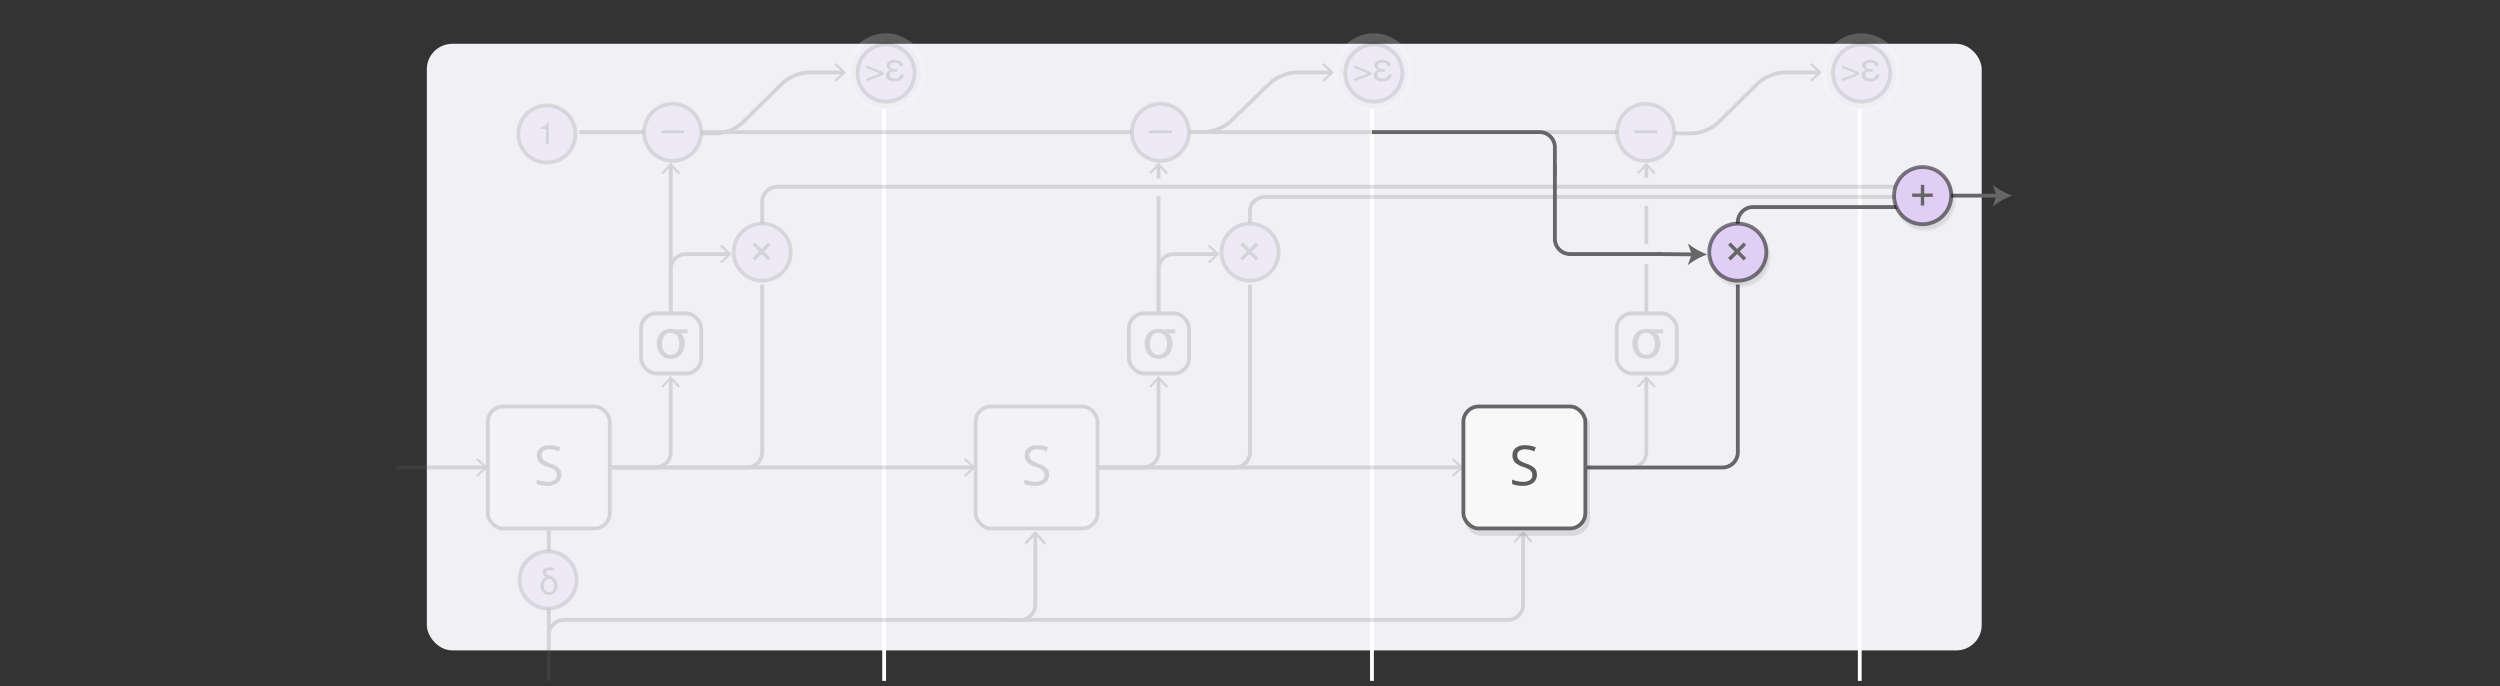 <svg id="background" xmlns="http://www.w3.org/2000/svg" xmlns:xlink="http://www.w3.org/1999/xlink" width="984" height="270" viewBox="0 0 984 270">
  <rect x="0" y="0" width="984" height="270" fill="#333333" stroke="none"/>
  <defs>
    <symbol id="op-halo" data-name="op-halo" viewBox="0 0 31.45 31.45">
      <circle cx="15.73" cy="15.73" r="14.73" fill="#e6eaf2" stroke="#fff" stroke-miterlimit="10" stroke-width="2"/>
    </symbol>
    <symbol id="op-bg" data-name="op-bg" viewBox="0 0 24 24">
      <circle cx="12" cy="12" r="11.25" fill="#e0cef5" stroke="#000" stroke-miterlimit="10" stroke-opacity="0.5" stroke-width="1.5"/>
    </symbol>
    <symbol id="op-sum_5" data-name="op-sum 5" viewBox="0 0 24 24">
      <use id="op-bg-3" data-name="op-bg" width="24" height="24" xlink:href="#op-bg"/>
      <g>
        <path d="M11,12.65L4.21,15.32V14.26l5.51-2.12L4.21,10V9L11,11.66v1Z" fill="#666"/>
        <path d="M16.34,11.45H15.48q-0.37,0-.73,0a1.84,1.84,0,0,0-.66.17,1,1,0,0,0-.46.42,1.19,1.19,0,0,0-.21.73,1.13,1.13,0,0,0,.2.67,1.4,1.4,0,0,0,.46.43,2.73,2.73,0,0,0,1.33.3,3,3,0,0,0,1.54-.37,1.66,1.66,0,0,0,.73-1.28H19a2.55,2.55,0,0,1-1.09,2.09,4,4,0,0,1-2.32.7,7.39,7.39,0,0,1-1.28-.11,4.23,4.23,0,0,1-1.17-.38A2.21,2.21,0,0,1,12,12.79a1.72,1.72,0,0,1,.55-1.3,2.33,2.33,0,0,1,1.2-.66v0a2.71,2.71,0,0,1-1.07-.69A1.56,1.56,0,0,1,12.24,9a1.8,1.8,0,0,1,.3-1,2,2,0,0,1,.74-0.69,4.19,4.19,0,0,1,2-.52,4.65,4.65,0,0,1,2.34.55,2.37,2.37,0,0,1,1.05,2H17.36a1.21,1.21,0,0,0-.64-1.15,3.21,3.21,0,0,0-1.36-.29,2.53,2.53,0,0,0-1.1.24,1,1,0,0,0-.58,1,1,1,0,0,0,.58,1,2.79,2.79,0,0,0,1.2.22h0.88v1.16Z" fill="#666"/>
      </g>
    </symbol>
    <symbol id="op-sum_4" data-name="op-sum 4" viewBox="0 0 24 24">
      <use id="op-bg-6" data-name="op-bg" width="24" height="24" xlink:href="#op-bg"/>
      <path d="M7.51,11.21h9v1.15h-9V11.21Z" fill="#666"/>
    </symbol>
    <symbol id="op-sum_3" data-name="op-sum 3" viewBox="0 0 24 24">
      <use id="op-bg-9" data-name="op-bg" width="24" height="24" xlink:href="#op-bg"/>
      <path d="M9.65,10V9.21a4.3,4.3,0,0,0,1.59-.37,1.83,1.83,0,0,0,.67-1.23h0.83V16H11.62V10h-2Z" fill="#666"/>
    </symbol>
    <symbol id="op-x" data-name="op-x" viewBox="0 0 24 24">
      <use id="op-bg-12" data-name="op-bg" width="24" height="24" xlink:href="#op-bg"/>
      <path d="M9.16,15.28l-1-1,2.56-2.56L8.16,9.16l1-1,2.58,2.58L14.3,8.17l1,1-2.56,2.56,2.57,2.57-1,1-2.57-2.57Z" fill="#666"/>
    </symbol>
    <symbol id="rnn-bg" data-name="rnn-bg" viewBox="0 0 49.5 49.5">
      <rect x="0.75" y="0.75" width="48" height="48" rx="6" ry="6" fill="#fff" fill-opacity="0.8" stroke="#666" stroke-width="1.5"/>
    </symbol>
    <symbol id="rnn-s" data-name="rnn-s" viewBox="0 0 49.5 49.5">
      <use id="rnn-bg-3" data-name="rnn-bg" width="49.5" height="49.5" xlink:href="#rnn-bg"/>
      <path d="M29.68,27.61a3.81,3.81,0,0,1-1.49,3.2,6.46,6.46,0,0,1-4,1.15,10.1,10.1,0,0,1-4.25-.71V29.51a11.16,11.16,0,0,0,2.08.64,10.92,10.92,0,0,0,2.23.23,4.49,4.49,0,0,0,2.72-.69,2.25,2.25,0,0,0,.92-1.91,2.45,2.45,0,0,0-.32-1.32,3,3,0,0,0-1.08-1,15.14,15.14,0,0,0-2.31-1A7.38,7.38,0,0,1,21,22.68a4.06,4.06,0,0,1-.93-2.77A3.45,3.45,0,0,1,21.45,17,5.61,5.61,0,0,1,25,16a10.54,10.54,0,0,1,4.26.85l-0.56,1.57A9.63,9.63,0,0,0,25,17.6a3.62,3.62,0,0,0-2.24.62,2,2,0,0,0-.81,1.71,2.62,2.62,0,0,0,.3,1.32,2.8,2.8,0,0,0,1,.95,12.47,12.47,0,0,0,2.16,1A8.56,8.56,0,0,1,28.76,25,3.68,3.68,0,0,1,29.68,27.61Z" fill="#5b5b5b"/>
    </symbol>
    <symbol id="op-sum_2" data-name="op-sum 2" viewBox="0 0 24 24">
      <use width="24" height="24" xlink:href="#op-bg"/>
      <path d="M9.88,9.08a1.77,1.77,0,0,1,.69-1.47,3,3,0,0,1,1.89-.54,4.84,4.84,0,0,1,1.87.38v1.1a5.22,5.22,0,0,0-1.88-.4,1.57,1.57,0,0,0-.93.25,0.78,0.78,0,0,0-.35.67q0,0.74,1.51,1.26a4.6,4.6,0,0,1,2.22,1.44A3.75,3.75,0,0,1,15.64,14v0.27a4.23,4.23,0,0,1-.4,1.87,3,3,0,0,1-1.15,1.28,3.29,3.29,0,0,1-1.74.45,3.08,3.08,0,0,1-2.42-1A3.86,3.86,0,0,1,9,14.22V14.13a3.42,3.42,0,0,1,.64-2A2.76,2.76,0,0,1,11.29,11v0a2.36,2.36,0,0,1-1-.75A1.76,1.76,0,0,1,9.88,9.08Zm0.42,5.2a3,3,0,0,0,.55,1.89,1.8,1.8,0,0,0,1.49.69,1.79,1.79,0,0,0,1.48-.69,3.23,3.23,0,0,0,.55-2,2.67,2.67,0,0,0-.58-1.67,2.35,2.35,0,0,0-1.43-.92,1.81,1.81,0,0,0-1.49.7A3.19,3.19,0,0,0,10.3,14.28Z" fill="#666"/>
    </symbol>
    <symbol id="rnn-sigma" data-name="rnn-sigma" viewBox="0 0 25.17 25.17">
      <rect x="0.75" y="0.75" width="23.67" height="23.67" rx="6" ry="6" fill="#f0f0f5" stroke="#666" stroke-width="1.5"/>
      <path d="M19,8.67H16.48a5.39,5.39,0,0,1,1.41,3.87,6.62,6.62,0,0,1-1.37,4.36,5.13,5.13,0,0,1-4.11,1.73,5,5,0,0,1-4.09-1.78,6.66,6.66,0,0,1-1.37-4.32,5.73,5.73,0,0,1,1.5-4.07,5.22,5.22,0,0,1,4-1.58,6.18,6.18,0,0,1,1.67.21H19V8.67ZM15.8,12.78a5.89,5.89,0,0,0-.74-2.92,2.87,2.87,0,0,0-2.65-1.41A2.86,2.86,0,0,0,9.8,9.79a5.53,5.53,0,0,0-.77,3,4.82,4.82,0,0,0,.91,3,2.89,2.89,0,0,0,2.47,1.26A2.88,2.88,0,0,0,15,15.74,5.37,5.37,0,0,0,15.8,12.78Z" fill="#666"/>
    </symbol>
    <symbol id="op-sum" data-name="op-sum" viewBox="0 0 24 24">
      <use id="op-bg-35" data-name="op-bg" width="24" height="24" xlink:href="#op-bg"/>
      <path d="M7.88,12.5V11.18h3.41V7.75h1.34v3.43H16V12.5H12.62v3.42H11.29V12.5H7.88Z" fill="#666"/>
    </symbol>
  </defs>
  <title>rnn</title>
  <rect x="168" y="17.25" width="612" height="238.75" rx="10" ry="10" fill="#f0f0f5"/>
  <line x1="348" y1="43" x2="348" y2="268" stroke="#fff" stroke-miterlimit="10" stroke-width="1.5"/>
  <line x1="540" y1="43" x2="540" y2="268" stroke="#fff" stroke-miterlimit="10" stroke-width="1.5"/>
  <line x1="732" y1="43" x2="732" y2="268" stroke="#fff" stroke-miterlimit="10" stroke-width="1.5"/>
  <g opacity="0.2">
    <g>
      <path d="M396,244H593.5a6,6,0,0,0,6-6V210" fill="none" stroke="#666" stroke-miterlimit="10" stroke-width="1.5"/>
      <polygon points="603.18 212.96 602.52 213.57 599.5 210.32 596.48 213.57 595.82 212.96 599.5 209 603.18 212.96" fill="#666"/>
    </g>
    <g>
      <path d="M407.5,210.14V238a6,6,0,0,1-6,6H222a6,6,0,0,0-6,6v18h0V208" fill="none" stroke="#666" stroke-miterlimit="10" stroke-width="1.5"/>
      <polygon points="403.21 213.62 403.98 214.33 407.5 210.54 411.02 214.33 411.79 213.62 407.5 209 403.21 213.62" fill="#666"/>
    </g>
    <g>
      <line x1="156" y1="184" x2="191.02" y2="184" fill="none" stroke="#666" stroke-miterlimit="10" stroke-width="1.5"/>
      <polygon points="188.04 187.68 187.43 187.02 190.68 184 187.43 180.98 188.04 180.32 192 184 188.04 187.68" fill="#666"/>
    </g>
    <g>
      <line x1="240" y1="184" x2="383.02" y2="184" fill="none" stroke="#666" stroke-miterlimit="10" stroke-width="1.5"/>
      <polygon points="380.04 187.68 379.43 187.02 382.68 184 379.43 180.98 380.04 180.32 384 184 380.04 187.68" fill="#666"/>
    </g>
    <g>
      <line x1="432" y1="184" x2="575.02" y2="184" fill="none" stroke="#666" stroke-miterlimit="10" stroke-width="1.5"/>
      <polygon points="572.04 187.68 571.43 187.02 574.68 184 571.43 180.98 572.04 180.32 576 184 572.04 187.68" fill="#666"/>
    </g>
    <g>
      <path d="M240,184h18a6,6,0,0,0,6-6V149" fill="none" stroke="#666" stroke-miterlimit="10" stroke-width="1.5"/>
      <polygon points="267.68 151.96 267.02 152.57 264 149.32 260.98 152.57 260.32 151.96 264 148 267.68 151.96" fill="#666"/>
    </g>
    <g>
      <path d="M432,184h18a6,6,0,0,0,6-6V149" fill="none" stroke="#666" stroke-miterlimit="10" stroke-width="1.5"/>
      <polygon points="459.68 151.96 459.02 152.57 456 149.32 452.98 152.57 452.32 151.96 456 148 459.68 151.96" fill="#666"/>
    </g>
    <g>
      <path d="M624,184h18a6,6,0,0,0,6-6V149" fill="none" stroke="#666" stroke-miterlimit="10" stroke-width="1.5"/>
      <polygon points="651.68 151.96 651.02 152.57 648 149.32 644.98 152.57 644.32 151.96 648 148 651.68 151.96" fill="#666"/>
    </g>
    <path d="M240,184h54a6,6,0,0,0,6-6V112" fill="none" stroke="#666" stroke-miterlimit="10" stroke-width="1.5"/>
    <path d="M432,184h54a6,6,0,0,0,6-6V112" fill="none" stroke="#666" stroke-miterlimit="10" stroke-width="1.5"/>
    <g>
      <line x1="264" y1="136" x2="264" y2="64.97" fill="none" stroke="#666" stroke-miterlimit="10" stroke-width="1.5"/>
      <polygon points="267.68 67.96 267.02 68.57 264 65.32 260.98 68.57 260.32 67.96 264 64 267.68 67.96" fill="#666"/>
    </g>
    <g>
      <line x1="456" y1="70.25" x2="456" y2="64.97" fill="none" stroke="#666" stroke-miterlimit="10" stroke-width="1.5"/>
      <polygon points="459.68 67.96 459.02 68.57 456 65.32 452.98 68.57 452.32 67.96 456 64 459.68 67.96" fill="#666"/>
    </g>
    <line x1="456" y1="136" x2="456" y2="77.25" fill="none" stroke="#666" stroke-miterlimit="10" stroke-width="1.5"/>
    <g>
      <line x1="648" y1="70" x2="648" y2="64.97" fill="none" stroke="#666" stroke-miterlimit="10" stroke-width="1.5"/>
      <polygon points="651.68 67.96 651.02 68.57 648 65.32 644.98 68.57 644.32 67.96 648 64 651.68 67.96" fill="#666"/>
    </g>
    <line x1="648" y1="96" x2="648" y2="81" fill="none" stroke="#666" stroke-miterlimit="10" stroke-width="1.5"/>
    <line x1="648" y1="124" x2="648" y2="104" fill="none" stroke="#666" stroke-miterlimit="10" stroke-width="1.5"/>
    <g>
      <path d="M264,136V106a6,6,0,0,1,6-6h17" fill="none" stroke="#666" stroke-miterlimit="10" stroke-width="1.5"/>
      <polygon points="284.04 103.68 283.43 103.02 286.68 100 283.43 96.98 284.04 96.32 288 100 284.04 103.68" fill="#666"/>
    </g>
    <g>
      <path d="M456,136V106a6,6,0,0,1,6-6h17" fill="none" stroke="#666" stroke-miterlimit="10" stroke-width="1.5"/>
      <polygon points="476.04 103.68 475.43 103.02 478.68 100 475.43 96.98 476.04 96.32 480 100 476.04 103.68" fill="#666"/>
    </g>
    <path d="M300,88V79.5a6,6,0,0,1,6-6H756" fill="none" stroke="#666" stroke-miterlimit="10" stroke-width="1.5"/>
    <path d="M492,88V82.75c0-2.89,2.7-5.25,6-5.25H756" fill="none" stroke="#666" stroke-miterlimit="10" stroke-width="1.5"/>
    <line x1="228" y1="52" x2="648" y2="52" fill="none" stroke="#666" stroke-miterlimit="10" stroke-width="1.5"/>
    <g>
      <path d="M264,52.5h18a16.83,16.83,0,0,0,10.26-4.22L308,32.72a16.83,16.83,0,0,1,10.26-4.22H332" fill="none" stroke="#666" stroke-miterlimit="10" stroke-width="1.5"/>
      <polygon points="329.04 32.18 328.43 31.52 331.68 28.5 328.43 25.48 329.04 24.82 333 28.5 329.04 32.18" fill="#666"/>
    </g>
    <g>
      <path d="M456,52h18a17.11,17.11,0,0,0,10.31-4.18l15.63-15.15a17.11,17.11,0,0,1,10.31-4.18H524" fill="none" stroke="#666" stroke-miterlimit="10" stroke-width="1.5"/>
      <polygon points="521.04 32.18 520.43 31.52 523.68 28.5 520.43 25.48 521.04 24.82 525 28.5 521.04 32.18" fill="#666"/>
    </g>
    <g>
      <path d="M648,52.5h18a16.83,16.83,0,0,0,10.26-4.22L692,32.72a16.83,16.83,0,0,1,10.26-4.22H716" fill="none" stroke="#666" stroke-miterlimit="10" stroke-width="1.5"/>
      <polygon points="713.04 32.18 712.43 31.52 715.68 28.5 712.43 25.48 713.04 24.82 717 28.5 713.04 32.18" fill="#666"/>
    </g>
    <use id="op-halo-3" data-name="op-halo" width="31.45" height="31.45" transform="translate(332.94 13.11)" xlink:href="#op-halo"/>
    <use id="op-halo-6" data-name="op-halo" width="31.45" height="31.45" transform="translate(524.94 13.11)" xlink:href="#op-halo"/>
    <use id="op-halo-9" data-name="op-halo" width="31.45" height="31.45" transform="translate(716.94 13.11)" xlink:href="#op-halo"/>
    <use width="24" height="24" transform="translate(336.75 16.75)" xlink:href="#op-sum_5"/>
    <use width="24" height="24" transform="translate(252.75 40.09)" xlink:href="#op-sum_4"/>
    <use width="24" height="24" transform="translate(203.25 40.75)" xlink:href="#op-sum_3"/>
    <use width="24" height="24" transform="translate(288.01 87.25)" xlink:href="#op-x"/>
    <use width="49.5" height="49.5" transform="translate(191.25 159.25)" xlink:href="#rnn-s"/>
    <use width="24" height="24" transform="translate(528.74 16.75)" xlink:href="#op-sum_5"/>
    <use width="24" height="24" transform="translate(444.74 40.09)" xlink:href="#op-sum_4"/>
    <use width="24" height="24" transform="translate(480.01 87.25)" xlink:href="#op-x"/>
    <use width="49.5" height="49.5" transform="translate(383.24 159.25)" xlink:href="#rnn-s"/>
    <use width="24" height="24" transform="translate(720.74 16.75)" xlink:href="#op-sum_5"/>
    <use width="24" height="24" transform="translate(635.74 40.09)" xlink:href="#op-sum_4"/>
    <use width="24" height="24" transform="translate(203.75 216.25)" xlink:href="#op-sum_2"/>
    <use id="rnn-sigma-3" data-name="rnn-sigma" width="25.17" height="25.17" transform="translate(251.58 122.58)" xlink:href="#rnn-sigma"/>
    <use id="rnn-sigma-6" data-name="rnn-sigma" width="25.17" height="25.17" transform="translate(443.58 122.58)" xlink:href="#rnn-sigma"/>
    <use id="rnn-sigma-9" data-name="rnn-sigma" width="25.17" height="25.17" transform="translate(635.58 122.58)" xlink:href="#rnn-sigma"/>
  </g>
  <path d="M624,184h54a6,6,0,0,0,6-6V112" fill="none" stroke="#666" stroke-miterlimit="10" stroke-width="1.5"/>
  <path d="M684,101V87.5a6,6,0,0,1,6-6h66" fill="none" stroke="#666" stroke-miterlimit="10" stroke-width="1.5"/>
  <path d="M612,65V94a6,6,0,0,0,6,6h36" fill="none" stroke="#666" stroke-miterlimit="10" stroke-width="1.5"/>
  <path d="M540,52h66a6,6,0,0,1,6,6V69" fill="none" stroke="#666" stroke-miterlimit="10" stroke-width="1.5"/>
  <g id="_Group_" data-name="&lt;Group&gt;">
    <g opacity="0.1">
      <circle cx="685" cy="101.25" r="11.25"/>
      <circle cx="685" cy="101.25" r="11.25" fill="none" stroke="#000" stroke-miterlimit="10" stroke-width="1.5" opacity="0.5"/>
      <path d="M682.16,104.53l-1-1,2.56-2.56-2.58-2.58,1-1,2.58,2.58,2.56-2.56,1,1L685.72,101l2.57,2.57-1,1L684.72,102Z"/>
    </g>
    <use width="24" height="24" transform="translate(672 87.25)" xlink:href="#op-x"/>
  </g>
  <g id="_Group_2" data-name="&lt;Group&gt;">
    <g opacity="0.1">
      <rect x="576.99" y="162" width="48" height="48" rx="6" ry="6" opacity="0.8"/>
      <rect x="576.99" y="162" width="48" height="48" rx="6" ry="6" fill="none" stroke="#000" stroke-width="1.5"/>
      <rect x="576.99" y="162" width="48" height="48" rx="6" ry="6" fill="none" stroke="#000" stroke-width="1.5"/>
      <rect x="576.99" y="162" width="48" height="48" rx="6" ry="6" fill="none" stroke="#000" stroke-width="1.5"/>
      <path d="M605.92,188.86a3.81,3.81,0,0,1-1.49,3.2,6.46,6.46,0,0,1-4,1.15,10.1,10.1,0,0,1-4.25-.71v-1.74a11.16,11.16,0,0,0,2.08.64,10.92,10.92,0,0,0,2.23.23,4.49,4.49,0,0,0,2.72-.69,2.25,2.25,0,0,0,.92-1.91,2.45,2.45,0,0,0-.32-1.32,3,3,0,0,0-1.08-1,15.14,15.14,0,0,0-2.31-1,7.38,7.38,0,0,1-3.1-1.84,4.06,4.06,0,0,1-.93-2.77,3.45,3.45,0,0,1,1.35-2.86,5.61,5.61,0,0,1,3.57-1.06,10.54,10.54,0,0,1,4.26.85L605,179.66a9.63,9.63,0,0,0-3.74-.81,3.62,3.62,0,0,0-2.24.62,2,2,0,0,0-.81,1.71,2.62,2.62,0,0,0,.3,1.32,2.8,2.8,0,0,0,1,.95,12.47,12.47,0,0,0,2.16,1,8.56,8.56,0,0,1,3.37,1.87A3.68,3.68,0,0,1,605.92,188.86Z"/>
    </g>
    <use width="49.5" height="49.5" transform="translate(575.24 159.25)" xlink:href="#rnn-s"/>
  </g>
  <g>
    <line x1="762" y1="77" x2="786.57" y2="77" fill="none" stroke="#666" stroke-miterlimit="10" stroke-width="1.5"/>
    <path d="M792,77a27.2,27.2,0,0,0-7.69,4.28L785.86,77l-1.55-4.28A27.17,27.17,0,0,0,792,77Z" fill="#666"/>
  </g>
  <g>
    <line x1="652" y1="100" x2="666.57" y2="100.12" fill="none" stroke="#666" stroke-miterlimit="10" stroke-width="1.5"/>
    <path d="M672,100.16a27.2,27.2,0,0,0-7.73,4.22l1.58-4.27-1.51-4.29A27.18,27.18,0,0,0,672,100.16Z" fill="#666"/>
  </g>
  <g id="_Group_3" data-name="&lt;Group&gt;">
    <g opacity="0.1">
      <circle cx="757.75" cy="79" r="11.25"/>
      <circle cx="757.75" cy="79" r="11.25" fill="none" stroke="#000" stroke-miterlimit="10" stroke-width="1.5" opacity="0.5"/>
      <path d="M753.63,79.49V78.18H757V74.75h1.34v3.43h3.41v1.31h-3.41v3.42H757V79.49h-3.41Z"/>
    </g>
    <use width="24" height="24" transform="translate(744.75 65)" xlink:href="#op-sum"/>
  </g>
</svg>
